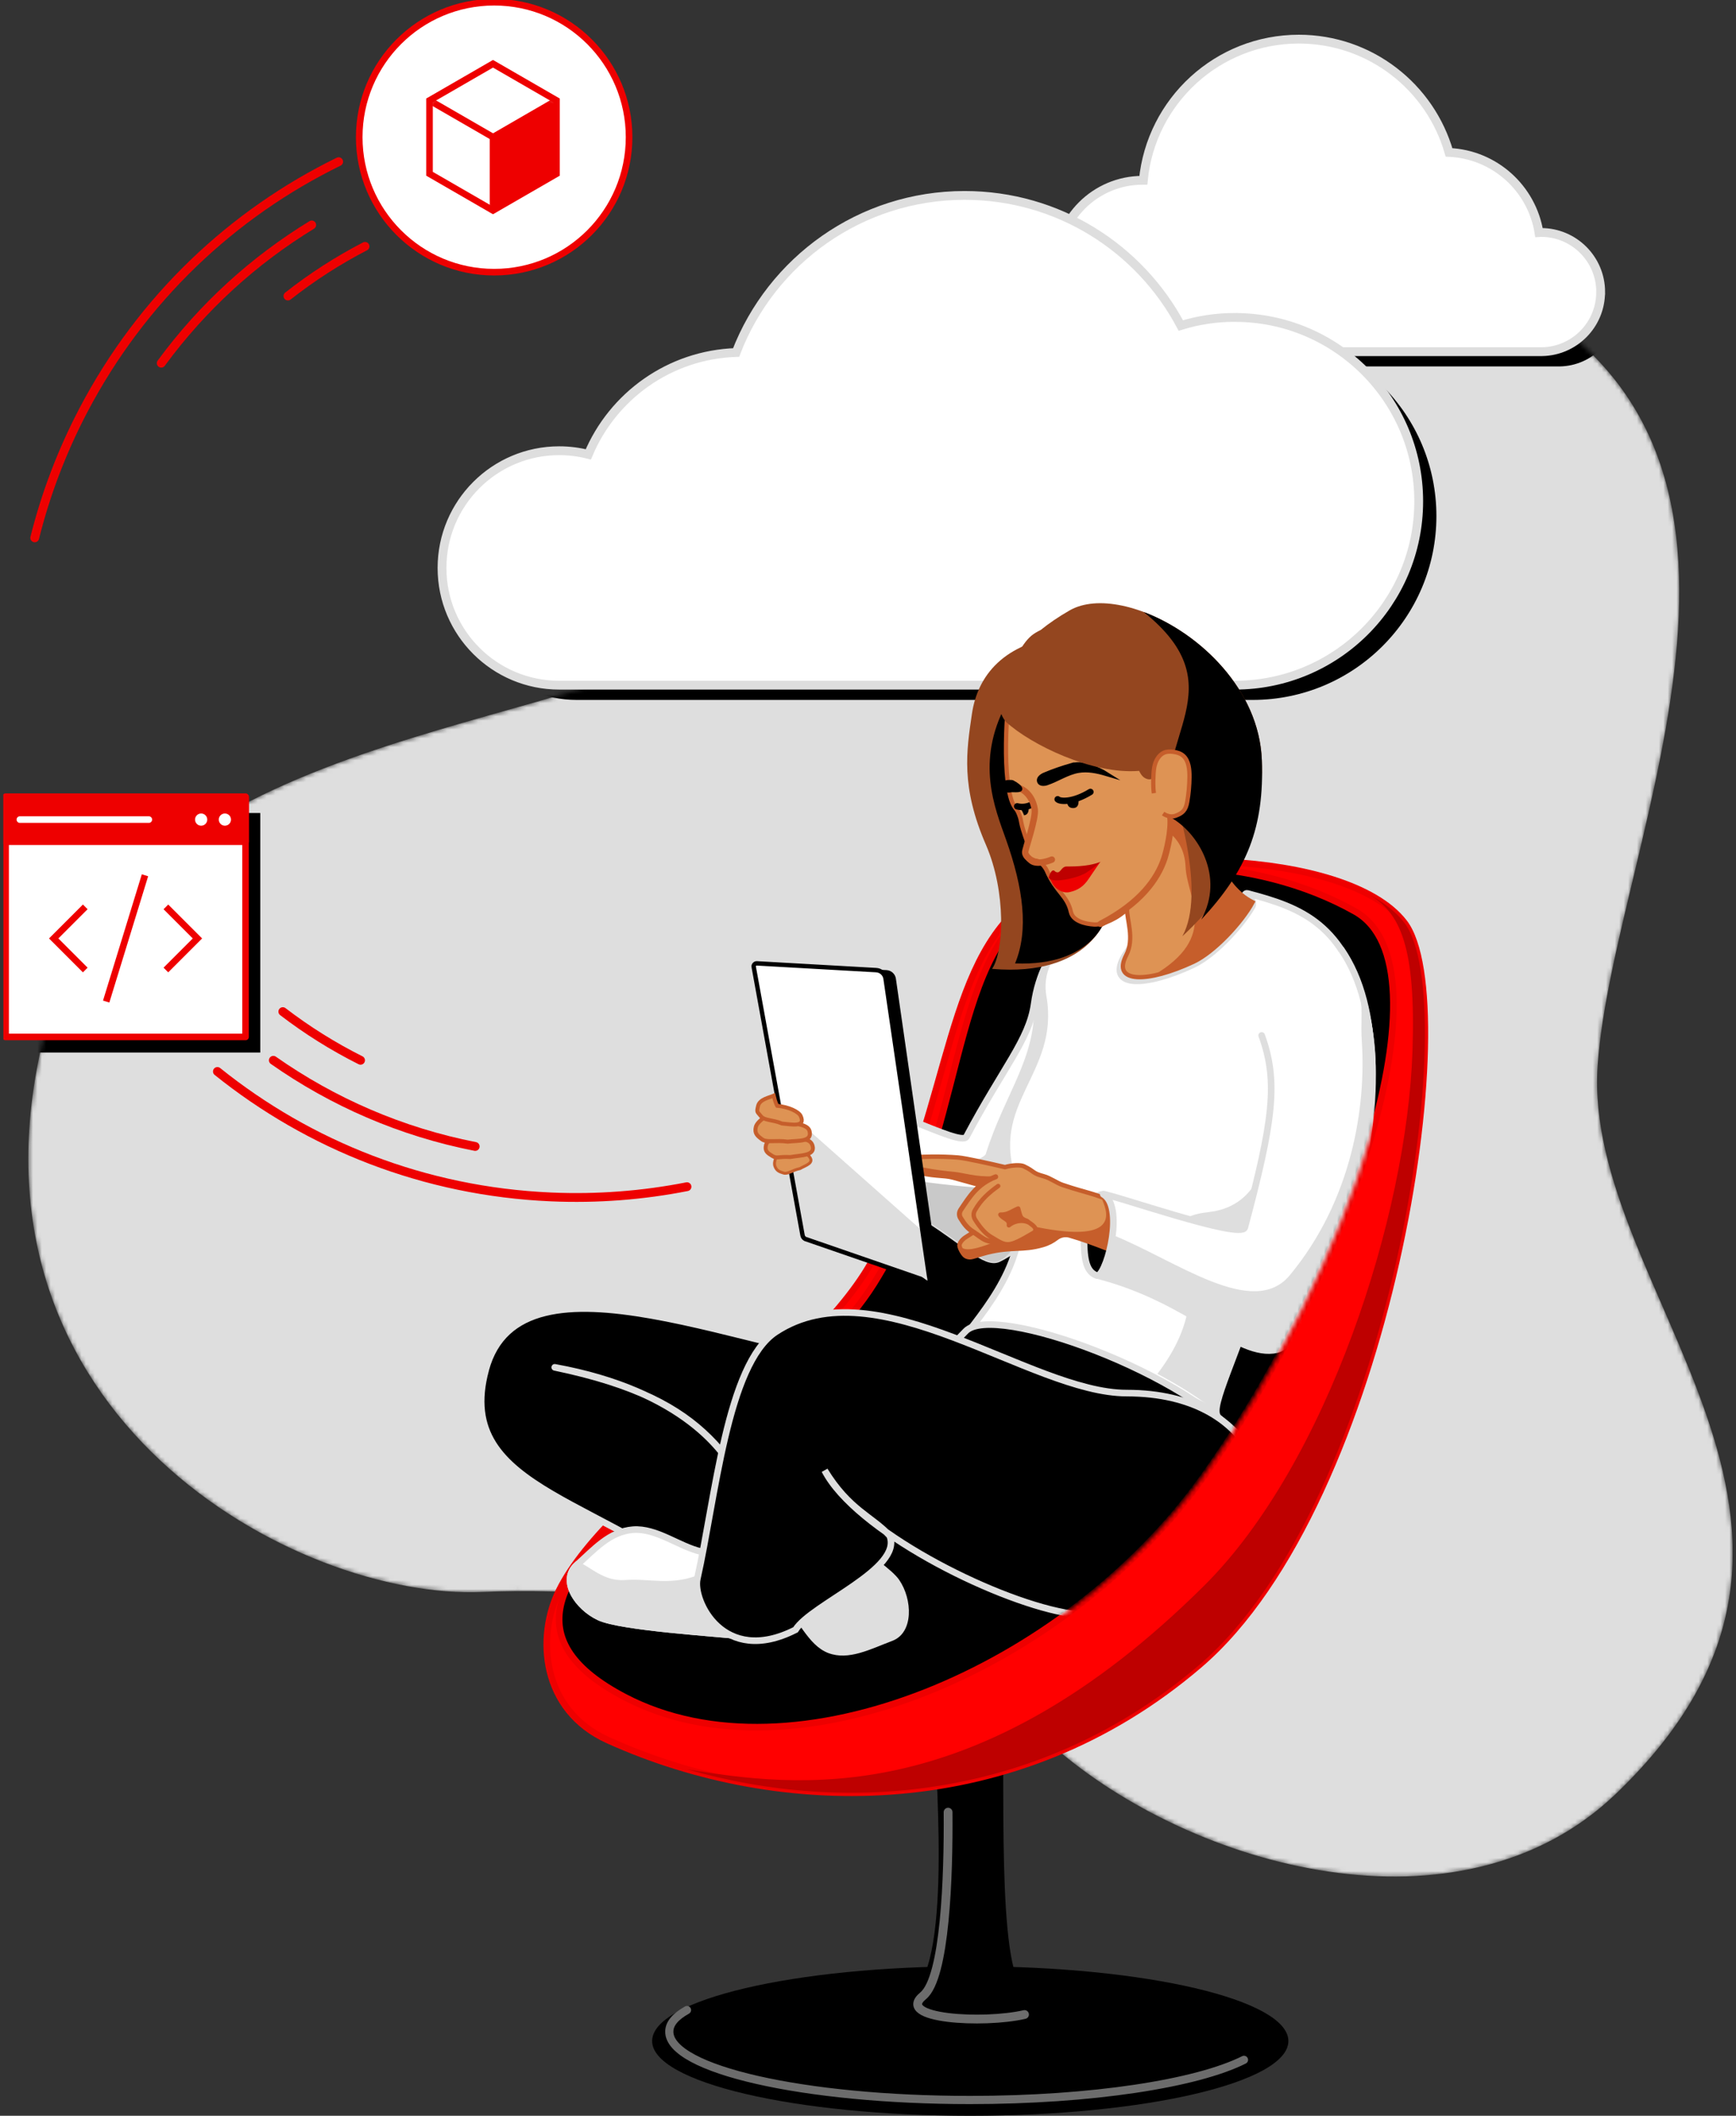 <svg width="394" height="480" viewBox="0 0 394 480" fill="none" xmlns="http://www.w3.org/2000/svg">
<rect x="0" y="0" width="394" height="480" fill="#333333" stroke="none"/>
<g clip-path="url(#clip0_190_10938)">
<mask id="mask0_190_10938" style="mask-type:luminance" maskUnits="userSpaceOnUse" x="6" y="54" width="388" height="372">
<path d="M366.704 406.99C430.338 346.066 359.075 293.145 362.595 241.743C366.115 190.342 416.171 97.905 335.224 63.441C251.072 27.611 218.02 111.095 158.501 145.659C121.715 167.027 25.55 167.509 9.509 236.999C-9.925 321.171 67.322 363.07 109.575 361.163C148.811 359.39 207.942 368.952 239.026 396.142C270.679 423.827 331.463 440.725 366.704 406.99Z" fill="white"/>
</mask>
<g mask="url(#mask0_190_10938)">
<path d="M366.704 406.99C430.338 346.066 359.075 293.145 362.595 241.743C366.115 190.342 416.171 97.905 335.224 63.441C251.072 27.611 218.02 111.095 158.501 145.659C121.715 167.027 25.55 167.509 9.509 236.999C-9.925 321.171 67.322 363.07 109.575 361.163C148.811 359.39 207.942 368.952 239.026 396.142C270.679 423.827 331.463 440.725 366.704 406.99Z" fill="#DEDEDE"/>
<path d="M59.071 184.446H4.725V238.792H59.071V184.446Z" fill="black"/>
<path d="M367.306 69.604C367.306 62.136 361.257 56.086 353.788 56.086C353.621 56.086 353.46 56.086 353.3 56.1C351.694 46.088 343.228 38.372 332.882 37.924C328.646 23.088 314.988 12.227 298.793 12.227C280.37 12.227 265.233 26.28 263.506 44.248C263.446 44.248 263.392 44.248 263.332 44.248C252.598 44.248 243.892 52.954 243.892 63.688C243.892 74.422 252.538 83.069 263.225 83.129H263.332H298.786H353.782H354.002C361.364 83.002 367.293 76.999 367.293 69.611L367.306 69.604Z" fill="black"/>
<path d="M284.285 75.353C280.015 75.353 275.893 75.995 272.012 77.193C262.676 59.64 244.206 47.681 222.939 47.681C199.283 47.681 179.093 62.477 171.082 83.316C155.965 83.818 143.09 93.207 137.542 106.431C135.427 105.889 133.212 105.601 130.93 105.601C116.241 105.601 104.336 117.506 104.336 132.195C104.336 146.884 116.241 158.789 130.93 158.789H284.292C307.332 158.789 326.003 140.112 326.003 117.078C326.003 94.044 307.326 75.366 284.292 75.366L284.285 75.353Z" fill="black"/>
</g>
<path d="M363.291 66.258C363.291 58.79 357.241 52.74 349.773 52.74C349.605 52.74 349.445 52.74 349.284 52.753C347.678 42.742 339.213 35.026 328.867 34.578C324.631 19.742 310.972 8.88 294.777 8.88C276.354 8.88 261.217 22.934 259.49 40.902C259.43 40.902 259.377 40.902 259.316 40.902C248.582 40.902 239.876 49.608 239.876 60.342C239.876 71.076 248.522 79.722 259.209 79.782H259.316H294.771H349.766H349.987C357.348 79.655 363.277 73.653 363.277 66.265L363.291 66.258Z" fill="white" stroke="#DEDEDE" stroke-width="2" stroke-miterlimit="10"/>
<path d="M81.83 240.545C75.593 237.42 69.69 233.719 64.189 229.503" stroke="#EE0000" stroke-width="2" stroke-linecap="round" stroke-linejoin="round"/>
<path d="M107.849 260.093C91.119 256.82 75.567 250.048 62.035 240.545" stroke="#EE0000" stroke-width="2" stroke-linecap="round" stroke-linejoin="round"/>
<path d="M155.917 269.221C145.96 271.181 135.62 272.005 125.034 271.543C96.305 270.291 70.165 259.812 49.34 243.082" stroke="#EE0000" stroke-width="2" stroke-linecap="round" stroke-linejoin="round"/>
<path d="M65.348 67.162C70.828 62.845 76.691 59.078 82.847 55.892" stroke="#EE0000" stroke-width="2" stroke-linecap="round" stroke-linejoin="round"/>
<path d="M36.592 82.399C45.961 69.618 57.625 59.044 70.748 51.034" stroke="#EE0000" stroke-width="2" stroke-linecap="round" stroke-linejoin="round"/>
<path d="M7.883 122.023C10.339 112.179 13.999 102.469 18.918 93.08C32.269 67.61 52.873 48.41 76.864 36.679" stroke="#EE0000" stroke-width="2" stroke-linecap="round" stroke-linejoin="round"/>
<path d="M55.731 180.779H1.265V235.245H55.731V180.779Z" fill="white" stroke="#EE0000" stroke-width="1.5" stroke-linecap="round" stroke-linejoin="round"/>
<path d="M55.731 180.779H1.265V190.957H55.731V180.779Z" fill="#EE0000" stroke="#EE0000" stroke-width="1.5" stroke-linecap="round" stroke-linejoin="round"/>
<path d="M45.653 187.324C46.418 187.324 47.038 186.704 47.038 185.938C47.038 185.173 46.418 184.553 45.653 184.553C44.888 184.553 44.268 185.173 44.268 185.938C44.268 186.704 44.888 187.324 45.653 187.324Z" fill="white"/>
<path d="M51.041 187.324C51.806 187.324 52.426 186.704 52.426 185.938C52.426 185.173 51.806 184.553 51.041 184.553C50.276 184.553 49.655 185.173 49.655 185.938C49.655 186.704 50.276 187.324 51.041 187.324Z" fill="white"/>
<path d="M4.511 185.938H33.775" stroke="white" stroke-width="1.5" stroke-linecap="round" stroke-linejoin="round"/>
<path d="M24.098 227.221L32.904 198.573" stroke="#EE0000" stroke-width="1.5" stroke-miterlimit="10"/>
<path d="M37.649 205.74L44.81 212.901L37.649 220.061" stroke="#EE0000" stroke-width="1.5" stroke-miterlimit="10"/>
<path d="M19.347 205.74L12.187 212.901L19.347 220.061" stroke="#EE0000" stroke-width="1.5" stroke-miterlimit="10"/>
<path d="M112.152 61.748C129.065 61.748 142.775 48.037 142.775 31.125C142.775 14.212 129.065 0.502 112.152 0.502C95.24 0.502 81.529 14.212 81.529 31.125C81.529 48.037 95.24 61.748 112.152 61.748Z" fill="white" stroke="#EE0000" stroke-width="1.5" stroke-miterlimit="10"/>
<path d="M111.904 31.111V40.306" stroke="white" stroke-width="1.5" stroke-linecap="round" stroke-linejoin="round"/>
<path d="M111.904 31.111V45.84" stroke="white" stroke-width="1.5" stroke-linecap="round" stroke-linejoin="round"/>
<path d="M126.298 22.787V39.423L111.89 47.741L97.482 39.423V22.787L111.89 14.468L126.298 22.787Z" fill="white" stroke="#EE0000" stroke-width="1.5" stroke-miterlimit="10"/>
<mask id="mask1_190_10938" style="mask-type:luminance" maskUnits="userSpaceOnUse" x="97" y="14" width="30" height="34">
<path d="M126.298 22.787V39.423L111.89 47.741L97.482 39.423V22.787L111.89 14.468L126.298 22.787Z" fill="white"/>
</mask>
<g mask="url(#mask1_190_10938)">
<path d="M97.482 22.787L111.904 31.111" stroke="#EE0000" stroke-width="1.5" stroke-linecap="round" stroke-linejoin="round"/>
<path d="M111.903 31.111V50.418" stroke="#EE0000" stroke-width="1.5" stroke-linecap="round" stroke-linejoin="round"/>
<path d="M126.298 22.787L111.903 31.111" stroke="#EE0000" stroke-width="1.5" stroke-linecap="round" stroke-linejoin="round"/>
</g>
<path d="M280.269 72.007C276 72.007 271.877 72.649 267.996 73.847C258.661 56.294 240.191 44.335 218.923 44.335C195.267 44.335 175.077 59.131 167.067 79.97C151.949 80.472 139.074 89.861 133.526 103.084C131.412 102.542 129.196 102.255 126.914 102.255C112.225 102.255 100.32 114.16 100.32 128.849C100.32 143.538 112.225 155.443 126.914 155.443H280.276C303.317 155.443 321.988 136.765 321.988 113.731C321.988 90.697 303.31 72.02 280.276 72.02L280.269 72.007Z" fill="white" stroke="#DEDEDE" stroke-width="2" stroke-miterlimit="10"/>
<path d="M111.529 31.138V47.279L126.305 39.209V23.067L111.529 31.138Z" fill="#EE0000"/>
<path d="M220.208 480C260.083 480 292.409 472.408 292.409 463.043C292.409 453.677 260.083 446.085 220.208 446.085C180.333 446.085 148.008 453.677 148.008 463.043C148.008 472.408 180.333 480 220.208 480Z" fill="black"/>
<path d="M207.106 452.108C216.367 444.479 212.031 400.077 212.031 389.135C212.031 378.194 226.265 378.234 227.342 389.135C228.433 400.144 225.883 447.403 232.669 451.559C244.293 458.672 197.804 459.763 207.106 452.108Z" fill="black"/>
<path d="M232.521 457.027C223.233 459.175 203.096 458.057 209.514 452.777C214.533 448.648 215.289 425.668 215.175 411.119" stroke="#6C6C6C" stroke-width="2" stroke-linecap="round" stroke-linejoin="round"/>
<path d="M235.533 202.695C252.397 191.888 305.545 192.303 318.668 209.26C332.527 227.168 315.49 340.678 272.179 377.719C230.608 413.274 177.245 412.531 137.99 394.79C122.812 387.931 121.708 371.315 126.894 360.848C138.626 337.178 185.898 310.43 198.887 284.258C216.682 248.415 214.199 216.367 235.533 202.695Z" fill="#FF0000" stroke="#EE0000" stroke-width="1.5" stroke-miterlimit="10"/>
<path d="M318.668 209.26C316.674 206.684 313.743 204.489 310.163 202.655C317.999 206.784 321.339 215.082 320.576 238.377C319.351 275.839 301.162 332.053 273.296 359.731C221.567 411.112 180.411 405.404 155.918 401.389C192.503 411.982 236.651 408.101 272.179 377.719C315.49 340.679 332.534 227.162 318.668 209.26Z" fill="#BE0000"/>
<path d="M236.082 204.335C252.946 193.527 284.767 193.915 307.586 206.798C329.797 219.338 306.041 289.357 272.728 335.599C241.77 378.569 180.163 405.076 141.811 385.027C93.682 359.865 175.465 327.696 198.325 291.231C219.579 257.323 214.754 218.007 236.082 204.335Z" fill="black" stroke="#EE0000" stroke-width="1.5" stroke-miterlimit="10"/>
<path d="M155.918 456.016C153.321 457.468 151.902 459.074 151.902 460.921C151.902 469.48 182.458 476.42 220.141 476.42C247.799 476.42 271.616 472.686 282.33 467.312" stroke="#6C6C6C" stroke-width="1.86" stroke-linecap="round" stroke-linejoin="round"/>
<mask id="mask2_190_10938" style="mask-type:luminance" maskUnits="userSpaceOnUse" x="95" y="118" width="222" height="274">
<path d="M217.123 124.412C226.083 118.67 268.196 111.851 287.021 133.647C303.631 152.873 296.885 200.293 307.586 206.329C329.797 218.87 306.04 288.889 272.727 335.131C241.77 378.101 180.163 404.608 141.81 384.558C93.681 359.396 84.995 313.429 107.848 276.964C129.102 243.055 195.788 138.084 217.123 124.405V124.412Z" fill="white"/>
</mask>
<g mask="url(#mask2_190_10938)">
<path d="M234.703 227.797C233.579 235.861 227.663 242.205 219.345 257.878C218.675 259.136 213.355 256.827 206.984 254.285L210.538 276.556C218.977 281.869 223.748 286.895 226.545 285.61C237.647 280.504 257.723 254.05 250.61 224.217C246.628 207.5 236.67 213.657 234.703 227.797Z" fill="white" stroke="#DEDEDE" stroke-width="1.5" stroke-miterlimit="10"/>
<path d="M234.703 227.797C235.037 240.345 228.064 248.027 223.741 261.766C223.313 263.125 214.72 266.29 208.343 262.77C208.343 262.77 262.689 294.517 250.61 224.217C247.699 207.28 234.321 213.523 234.703 227.797Z" fill="#DEDEDE"/>
<path d="M309.935 229.263C305.351 209.736 295.44 205.895 283.114 202.689C282.572 202.549 282.27 203.285 282.752 203.566L284.084 204.342C284.405 204.529 284.398 205.272 284.211 205.6C281.454 210.325 275.404 216.702 270.74 218.884C260.053 223.883 251.46 224.057 254.96 217.385C256.004 215.391 260.454 210.325 260.053 205.935C260.013 205.486 254.927 205.312 254.505 205.48C244.253 209.562 235.038 216.441 236.751 226.111C239.809 243.377 223.514 249.975 230.073 268.211C235.433 283.101 224.692 295.688 218.729 303.478C228.721 307.112 242.841 315.617 260.521 315.524C271.302 315.463 279.781 322.825 283.033 327.91C284.519 325.575 289.558 313.784 291.579 306.543C297.716 284.546 317.036 259.558 309.935 229.277V229.263Z" fill="white" stroke="#DEDEDE" stroke-width="1.5" stroke-miterlimit="10"/>
<path d="M310.404 229.263C305.82 209.736 298.11 236.223 286.807 234.911C289.866 252.176 290.348 273.169 274.347 274.976C257.376 276.89 280.738 287.959 262.683 311.682C272.42 316.855 280.249 322.811 283.502 327.897C284.987 325.561 290.026 313.77 292.047 306.529C298.184 284.532 317.504 259.544 310.404 229.263Z" fill="#DEDEDE"/>
<path d="M208.343 267.937L210.544 277.098C218.983 282.411 223.755 287.437 226.552 286.152C230.808 284.191 232.528 278.871 230.547 270.138C221.58 269.449 215.456 268.967 208.349 267.943L208.343 267.937Z" fill="#C9C9C9"/>
<path d="M286.566 291.405C281.52 307.359 275.29 319.579 277.124 321.105C279.934 323.44 282.129 325.749 283.508 327.897C284.994 325.561 294.717 298.452 296.457 294.249L286.566 291.405Z" fill="black"/>
<path d="M177.981 340.164C183.194 343.677 201.015 353.969 204.066 358.406C207.118 362.836 207.399 370.418 202.507 372.259C197.615 374.099 192.61 376.796 187.959 375.009C183.308 373.222 181.126 367.012 177.492 363.766C173.858 360.521 168.056 352.296 163.017 351.299C157.978 350.302 157.563 348.629 158.413 344.393C159.256 340.157 171.115 335.539 177.987 340.17L177.981 340.164Z" fill="#DEDEDE"/>
<path d="M110.238 310.752C102.569 339.012 139.034 339.554 166.377 364.716C164.189 353.775 178.149 350.315 178.149 350.315C165.019 331.718 162.73 317.866 125.904 310.203C155.268 315.517 164.698 329.737 166.926 334.268C170.493 341.522 179.172 352.41 193.968 357.877C198.954 354.069 194.631 345.457 200.835 347.029C208.878 349.071 233.284 363.813 238.163 363.954C240.612 364.027 246.233 369.936 252.069 363.666C265.118 353.146 271.476 347.11 282.892 328.158C270.465 311.769 225.521 295.44 219.191 301.985C215.102 306.215 210.645 310.959 204.656 310.437C171.108 307.52 118.241 281.233 110.231 310.745L110.238 310.752Z" fill="black" stroke="#DEDEDE" stroke-width="1.5" stroke-linecap="round" stroke-linejoin="round"/>
<path d="M169.717 371.308C163.038 370.525 140.995 369.254 135.962 366.871C130.93 364.489 127.082 358.466 130.93 355.033C134.778 351.6 138.331 347.438 143.665 347.036C148.992 346.641 154.031 350.804 159.063 351.995C164.095 353.186 173.571 357.549 178.905 356.358C184.232 355.167 185.416 356.358 186.601 360.126C187.785 363.893 178.53 372.332 169.723 371.301L169.717 371.308Z" fill="white" stroke="#DEDEDE" stroke-width="1.5" stroke-miterlimit="10"/>
<path d="M169.716 371.308C163.037 370.525 140.994 369.254 135.961 366.871C133.559 365.734 131.431 363.773 130.273 361.658C129.008 359.336 128.915 356.833 130.929 355.033C133.412 355.87 136.617 359.597 141.951 359.202C147.284 358.808 151.909 360.481 158.259 358.205C163.131 356.459 173.571 357.549 178.904 356.365C184.231 355.174 185.416 356.365 186.6 360.133C187.785 363.9 178.529 372.339 169.723 371.308H169.716Z" fill="#DEDEDE" stroke="#DEDEDE" stroke-width="1.5" stroke-miterlimit="10"/>
<path d="M158.253 358.205C162.349 340.083 165.006 309.474 176.048 302.186C199.169 286.915 233.833 316.045 255.716 316.045C271.121 316.045 279.393 322.53 282.906 328.171C277.124 337.373 268.07 351.219 253.742 362.629C250.51 364.77 249.553 367.327 241.609 365.841C224.853 362.709 194.096 347.036 187.163 333.585C192.758 342.673 197.897 344.012 201.906 348.388C205.024 355.957 184.152 363.961 180.551 369.742C164.089 378.107 157.163 363.037 158.253 358.205Z" fill="black" stroke="#DEDEDE" stroke-width="1.5" stroke-miterlimit="10"/>
<path d="M246.006 280.116C246.006 285.182 246.347 288.267 248.696 289.291C250.858 290.234 252.37 285.182 252.37 280.116C252.37 275.05 252.758 270.941 250.396 270.941C248.034 270.941 246.013 275.05 246.013 280.116H246.006Z" fill="black" stroke="#DEDEDE" stroke-width="1.5" stroke-miterlimit="10"/>
<path d="M255.154 274.073C249.566 270.814 247.264 270.901 241.241 268.853C239.796 268.365 238.357 267.254 236.892 266.859C234.168 266.129 234.964 265.828 232.381 264.597C231.625 264.236 229.731 264.309 228.078 264.784C224.812 264.021 219.251 262.757 217.431 262.603C213.563 262.281 208.952 262.429 207.815 262.536C207.192 262.596 206.563 262.67 205.974 262.904C205.633 263.044 205.292 263.252 205.111 263.606C205.004 263.807 205.011 264.055 205.111 264.256C205.519 265.045 206.262 265.413 207.012 265.634C211.776 267.026 214.058 266.551 216.267 267.153C217.833 267.582 221.359 268.579 223.534 269.174C221.855 271.945 220.356 275.311 221.018 275.953C221.968 276.877 222.865 277.901 223.748 278.811L220.971 279.54C220.69 279.741 219.084 280.698 218.816 280.925C218.381 281.3 217.953 281.729 217.779 282.317C217.605 282.913 218.482 284.445 219.01 284.874C219.332 285.135 219.733 285.222 220.108 285.235C220.75 285.262 222.376 284.593 224.043 284.178C229.744 282.766 231.98 283.803 236.624 282.478C237.922 282.11 238.946 281.541 239.756 280.912C240.619 280.243 241.737 280.009 242.787 280.31C245.538 281.099 248.496 282.19 251.54 283.381C253.735 284.245 256.272 274.722 255.154 274.073Z" fill="#DE9354" stroke="#C65E2B" stroke-miterlimit="10"/>
<path d="M225.501 266.846C221.566 267.086 218.508 266.022 216.688 265.875C212.82 265.554 206.094 264.443 204.856 263.5C204.749 263.7 204.756 263.948 204.856 264.149C205.264 264.938 206.007 265.306 206.757 265.527C211.521 266.919 214.024 266.571 216.661 267.26C218.334 267.702 219.88 268.237 222.055 268.833L225.501 266.852V266.846Z" fill="#C65E2B"/>
<path d="M255.153 274.073C253.755 273.009 251.279 271.764 249.86 271.523C251.305 274.675 254.759 282.291 235.291 278.383C226.973 280.651 219.05 285.63 217.778 282.324C217.604 282.92 218.481 284.452 219.01 284.881C219.331 285.142 219.732 285.229 220.107 285.242C220.75 285.269 222.376 284.6 224.042 284.185C229.744 282.773 231.979 283.81 236.623 282.485C237.921 282.117 238.945 281.548 239.755 280.919C240.618 280.25 241.736 280.016 242.786 280.317C245.537 281.106 248.495 282.197 251.54 283.388C253.735 284.252 256.271 274.729 255.153 274.08V274.073Z" fill="#C65E2B"/>
<path d="M226.565 275.451C227.737 277.118 227.455 277.399 229.329 278.456C230.46 277.847 231.457 277.787 232.615 276.81C231.323 275.498 232.401 275.05 230.233 273.825C228.72 274.601 227.402 274.729 226.565 275.451Z" fill="#C65E2B"/>
<path d="M225.977 266.973C221.761 268.612 220.021 271.53 218.06 274.454C217.685 275.01 217.645 275.739 217.993 276.315C218.876 277.754 219.586 278.69 220.971 279.54C223.112 280.865 224.029 282.572 228.453 281.079L226.445 270.941" fill="#DE9354"/>
<path d="M225.977 266.973C221.761 268.612 220.021 271.53 218.06 274.454C217.685 275.01 217.645 275.739 217.993 276.315C218.876 277.754 219.586 278.69 220.971 279.54C223.112 280.865 224.029 282.572 228.453 281.079L226.445 270.941" stroke="#C65E2B" stroke-width="1.14" stroke-linecap="round" stroke-linejoin="round"/>
<path d="M226.545 269.067C224.518 270.526 222.624 272.132 221.232 274.628C220.87 275.271 220.911 276.061 221.305 276.683C222.59 278.711 223.741 279.915 224.866 280.584C228.606 282.813 228.56 283.214 234.669 279.621C235.258 279.059 235.138 278.443 233.88 277.573C232.421 276.569 230.253 276.904 228.974 277.981C229.182 276.589 227.683 276.569 227.04 275.565C228.727 275.619 229.583 274.802 231.082 274.173C231.631 276.054 231.464 276.415 233.103 276.997C233.94 277.714 234.977 278.276 234.977 278.751" fill="#DE9354"/>
<path d="M226.545 269.067C224.518 270.526 222.624 272.132 221.232 274.628C220.87 275.271 220.911 276.061 221.305 276.683C222.59 278.711 223.741 279.915 224.866 280.584C228.606 282.813 228.56 283.214 234.669 279.621C235.258 279.059 235.138 278.443 233.88 277.573C232.421 276.569 230.253 276.904 228.974 277.981C229.182 276.589 227.683 276.569 227.04 275.565C228.727 275.619 229.583 274.802 231.082 274.173C231.631 276.054 231.464 276.415 233.103 276.997C233.94 277.714 234.977 278.276 234.977 278.751" stroke="#C65E2B" stroke-linecap="round" stroke-linejoin="round"/>
<path d="M286.346 234.911C290.194 245.451 288.902 254.525 282.518 278.483C281.762 281.314 252.397 270.941 250.396 270.941C255.074 273.591 251.541 288.106 249.205 289.404C270.626 294.932 280.705 308.176 289.812 306.195C299.215 304.147 322.998 242.239 304.401 215.404" fill="white"/>
<path d="M286.346 234.911C290.194 245.451 288.902 254.525 282.518 278.483C281.762 281.314 252.397 270.941 250.396 270.941C255.074 273.591 251.541 288.106 249.205 289.404C270.626 294.932 280.705 308.176 289.812 306.195C299.215 304.147 322.998 242.239 304.401 215.404" stroke="#DEDEDE" stroke-width="1.5" stroke-linecap="round" stroke-linejoin="round"/>
<path d="M252.37 280.116C252.39 282.893 250.155 288.782 249.386 289.15C248.67 289.492 248.743 289.552 249.513 289.753C270.934 295.28 281.588 308.524 290.615 306.195C300.152 303.739 326.552 239.87 302.3 212.232C311.046 225.763 308.517 227.972 309.072 236.216C310.069 251.039 306.884 272.193 292.75 289.284C284.385 299.402 266.919 285.918 252.37 280.109V280.116Z" fill="#DEDEDE"/>
<path d="M171.068 219.379L182.143 280.243C182.203 280.591 182.418 280.886 182.719 281.06L211.334 291.673C212.251 292.195 213.355 291.419 213.181 290.382L203.324 221.982C203.15 220.932 202.266 220.142 201.195 220.088L171.784 218.556C171.336 218.529 170.981 218.937 171.061 219.379H171.068Z" fill="black"/>
<path d="M171.068 219.379L182.143 280.243C182.203 280.591 182.418 280.886 182.719 281.06L208.992 290.134C209.909 290.656 211.495 292.429 210.839 289.378L200.981 221.982C200.807 220.932 199.924 220.142 198.853 220.088L171.784 218.556C171.336 218.529 170.981 218.937 171.061 219.379H171.068Z" fill="white"/>
<path d="M176.703 250.323L182.143 280.243C182.204 280.591 182.418 280.885 182.719 281.059L208.992 290.134C209.909 290.656 211.495 292.429 210.839 289.378L209.36 279.279L176.689 250.323H176.703Z" fill="#DEDEDE"/>
<path d="M171.068 219.379L182.143 280.243C182.203 280.591 182.418 280.886 182.719 281.06L208.992 290.134C209.909 290.656 211.495 292.429 210.839 289.378L200.981 221.982C200.807 220.932 199.924 220.142 198.853 220.088L171.784 218.556C171.336 218.529 170.981 218.937 171.061 219.379H171.068Z" stroke="black" stroke-miterlimit="10"/>
<path d="M178.697 262.375C180.598 261.954 182.625 261.204 183.569 262.248C185.014 263.841 182.906 264.336 181.561 265.112C179.801 265.48 178.804 266.424 177.847 266.13C176.89 265.835 176.241 265.621 175.86 264.523C175.478 263.426 176.556 261.646 176.977 260.983C177.901 261.847 178.697 262.375 178.697 262.375Z" fill="#DE9354" stroke="#C65E2B" stroke-width="0.66" stroke-miterlimit="10"/>
<path d="M179.487 258.266C182.444 258.414 183.943 258.407 184.405 259.899C185.115 262.195 181.822 262.061 179.339 262.496C176.622 262.335 176.375 262.911 175.297 262.255C174.22 261.599 173.497 261.151 173.852 259.772C174.207 258.394 177.124 256.721 178.235 256.105C178.817 257.397 179.487 258.26 179.487 258.26V258.266Z" fill="#DE9354" stroke="#C65E2B" stroke-width="0.89" stroke-miterlimit="10"/>
<path d="M177.057 254.486C179.948 254.874 183.274 254.934 183.723 256.587C184.412 259.116 181.186 258.722 178.764 259.003C176.1 258.621 174.012 259.264 172.955 258.474C171.898 257.684 171.195 257.142 171.543 255.683C171.891 254.225 174.749 252.639 175.839 252.063C176.408 253.502 177.057 254.486 177.057 254.486Z" fill="#DE9354" stroke="#C65E2B" stroke-width="0.91" stroke-miterlimit="10"/>
<path d="M176.382 250.871C179.005 251.106 181.281 252.203 181.729 253.187C182.947 255.87 179.507 255.047 177.473 254.893C175.278 253.963 173.504 254.271 172.668 253.2C171.831 252.129 171.684 252.431 172.052 250.891C172.42 249.352 174.662 248.998 175.599 248.569C175.994 250.262 176.382 250.871 176.382 250.871Z" fill="#DE9354" stroke="#C65E2B" stroke-width="0.88" stroke-miterlimit="10"/>
<path d="M227.61 160.904C232.368 166.451 256.178 142.655 241.991 144.14C227.663 145.646 221.848 153.415 220.59 161.934C219.338 170.453 218.04 178.45 223.755 191.634C228.446 202.461 227.804 215.932 225.16 219.807C247.472 221.701 251.099 207.982 251.099 207.982L227.61 160.904Z" fill="#94461F"/>
<path d="M228.312 159.847C221.406 172.869 225.789 183.322 228.312 190.423C232.26 201.538 233.511 211.021 230.38 218.569C248.334 219.272 251.105 207.983 251.105 207.983C251.105 207.983 226.759 171.283 228.312 159.847Z" fill="black"/>
<path d="M229.363 156.681C230.226 155.322 231.391 154.178 232.595 153.107C234.469 151.441 236.644 149.842 239.147 149.741C244.956 149.507 250.47 149.587 255.616 152.291C261.117 155.182 266.424 158.588 270.7 163.099C273.035 165.561 275.083 168.425 275.926 171.711C276.676 174.642 275.337 178.149 275.351 181.181C275.391 194.645 276.93 200.721 284.291 204.69C281.815 209.28 275.532 216.013 270.84 218.208C260.528 223.033 252.23 223.14 255.609 216.695C257.557 212.981 255.71 208.551 255.79 206.209C253.93 208.163 250.423 209.863 248.348 209.742C246.274 209.622 243.51 208.939 243.055 206.905C242.212 203.137 239.756 202.461 237.601 197.576C237.28 196.84 236.222 195.294 235.018 195.261C234.697 195.187 234.081 194.899 233.8 194.685C231.94 193.266 233.245 191.326 233.191 191.185C231.264 185.831 232.087 186.809 231.244 184.667C230.896 183.79 230.722 183.697 230.307 183.115C227.095 178.611 228.547 157.959 229.363 156.674V156.681Z" fill="#DE9354" stroke="#C65E2B" stroke-width="0.97" stroke-miterlimit="10"/>
<path d="M265.507 188.957C265.694 187.505 266.337 186.869 264.496 182.258C260.869 173.197 267.729 160.007 270.693 163.139C273.029 165.602 275.076 168.466 275.92 171.752C276.669 174.683 275.331 178.189 275.344 181.221C275.384 194.685 277.726 199.738 284.419 204.536C281.942 209.127 272.54 220.416 261.646 221.373C276.917 212.486 269.382 203.9 269.074 196.653C268.906 192.591 267.066 190.336 265.507 188.957Z" fill="#C65E2B"/>
<path d="M247.478 179.662C243.456 182.111 240.598 181.87 240.043 181.328" stroke="black" stroke-width="1.45" stroke-linecap="round" stroke-linejoin="round"/>
<path d="M233.76 182.713C232.85 183.095 231.812 183.168 230.855 182.928L233.76 182.713Z" fill="white"/>
<path d="M233.76 182.713C232.85 183.095 231.812 183.168 230.855 182.928" stroke="black" stroke-width="1.45" stroke-linecap="round" stroke-linejoin="round"/>
<path d="M230.795 178.625C233.465 179.32 234.609 181.897 234.837 183.623C235.118 185.752 232.689 192.571 232.669 193.34C232.655 194.103 233.472 194.746 234.054 195.241C235.105 196.144 237.454 195.562 238.725 195.013" stroke="#C65E2B" stroke-width="1.45" stroke-linecap="round" stroke-linejoin="round"/>
<path d="M265.64 185.417C265.955 188.341 264.83 193.039 264.248 194.793C262.743 199.316 258.928 204.877 249.813 209.595" stroke="#C65E2B" stroke-width="1.45" stroke-linecap="round" stroke-linejoin="round"/>
<path d="M243.228 173.592C241.127 174.194 239.059 174.89 237.038 175.753C236.389 176.034 235.599 176.61 235.854 177.293C236.088 177.928 236.964 177.881 237.587 177.674C240.023 176.851 242.231 175.298 244.754 174.87C246.869 174.509 249.037 174.964 251.098 175.573C251.098 175.573 246.507 172.655 243.228 173.599V173.592Z" fill="black" stroke="black" stroke-width="0.97" stroke-miterlimit="10"/>
<path d="M227.777 177.882C228.038 177.487 228.587 177.44 229.062 177.433H229.564C229.691 177.427 230.012 177.587 230.025 177.647C230.4 177.761 231.712 178.691 231.531 179.046C231.35 179.394 229.785 179.173 229.403 179.267C228.955 179.367 228.459 179.354 228.085 179.093C227.71 178.832 227.529 178.277 227.777 177.888V177.882Z" fill="black" stroke="black" stroke-width="0.97" stroke-miterlimit="10"/>
<path d="M244.755 181.415C244.755 181.415 245.109 183.322 243.557 183.322C241.997 183.322 242.185 181.663 242.185 181.663" fill="black"/>
<path d="M233.432 183.068C233.432 183.068 233.753 184.815 232.415 184.962C232.395 184.908 232.381 184.855 232.361 184.808C232.147 184.259 231.853 183.75 231.538 183.255L233.439 183.068H233.432Z" fill="black"/>
<path d="M238.297 198.821C238.049 198.821 237.935 199.109 238.109 199.283C238.343 199.517 238.584 199.812 238.711 200.146C239.18 201.337 240.947 202.776 242.72 202.395C244.621 201.98 245.932 201.123 247.097 199.363C248.261 197.61 249.606 195.703 249.606 195.703C249.606 195.703 243.122 198.868 238.297 198.814V198.821Z" fill="#EE0000"/>
<path d="M249.813 195.508C249.813 195.508 249.211 196.017 248.729 196.425C248.482 196.639 246.748 197.864 246.467 198.031C245.33 198.694 243.141 199.423 240.812 199.677C237.895 199.999 238.075 198.908 238.075 198.908C238.075 198.908 238.343 197.817 238.845 197.536C239.347 197.255 239.36 197.924 240.043 197.904C240.732 197.884 240.96 196.653 241.957 196.586C242.686 196.532 246.581 196.78 249.813 195.508Z" fill="#BE0000"/>
<path d="M286.379 172.401C285.455 148.283 255.12 131.379 242.753 138.485C240.177 139.964 238.022 141.45 236.215 142.909C235.318 143.351 234.596 143.792 234.107 144.2C232.762 145.318 231.905 146.877 230.882 148.303C230.761 148.463 230.206 149.186 230.032 149.38C226.043 153.857 225.722 160.85 228.319 163.768C233.873 168.887 247.913 175.767 258.533 174.883C258.747 175.332 258.988 175.76 259.336 176.115C259.892 176.69 260.802 177.018 261.511 176.657C261.538 175.887 261.585 175.084 261.725 174.321C262.542 174.087 263.338 173.786 264.101 173.405C267.26 181.315 273.771 202.642 268.35 212.399C280.476 201.217 286.968 187.719 286.379 172.401Z" fill="#94461F"/>
<path d="M286.379 172.401C285.77 156.414 272.232 143.592 259.57 138.84C280.931 155.959 261.524 167.308 265.647 185.417C271.85 188.803 278.054 198.875 272.633 208.625C283.013 197.503 286.974 187.719 286.385 172.401H286.379Z" fill="black"/>
<path d="M261.879 179.949C261.658 178.524 261.712 175.472 261.973 174.054C262.234 172.635 263.004 171.263 264.188 170.754C264.837 170.473 265.56 170.473 266.249 170.56C267.092 170.667 267.962 170.908 268.618 171.524C269.776 172.615 269.977 174.542 269.963 176.269C269.943 178.156 269.776 180.043 269.455 181.89C269.12 183.817 268.397 184.493 266.771 185.082C265.848 185.417 264.817 185.142 263.981 184.573" fill="#DE9354"/>
<path d="M261.879 179.949C261.658 178.524 261.712 175.472 261.973 174.054C262.234 172.635 263.004 171.263 264.188 170.754C264.837 170.473 265.56 170.473 266.249 170.56C267.092 170.667 267.962 170.908 268.618 171.524C269.776 172.615 269.977 174.542 269.963 176.269C269.943 178.156 269.776 180.043 269.455 181.89C269.12 183.817 268.397 184.493 266.771 185.082C265.848 185.417 264.817 185.142 263.981 184.573" stroke="#C65E2B" stroke-width="0.97" stroke-miterlimit="10"/>
</g>
</g>
<defs>
<clipPath id="clip0_190_10938">
<rect width="392.475" height="480" fill="white" transform="translate(0.763)"/>
</clipPath>
</defs>
</svg>
